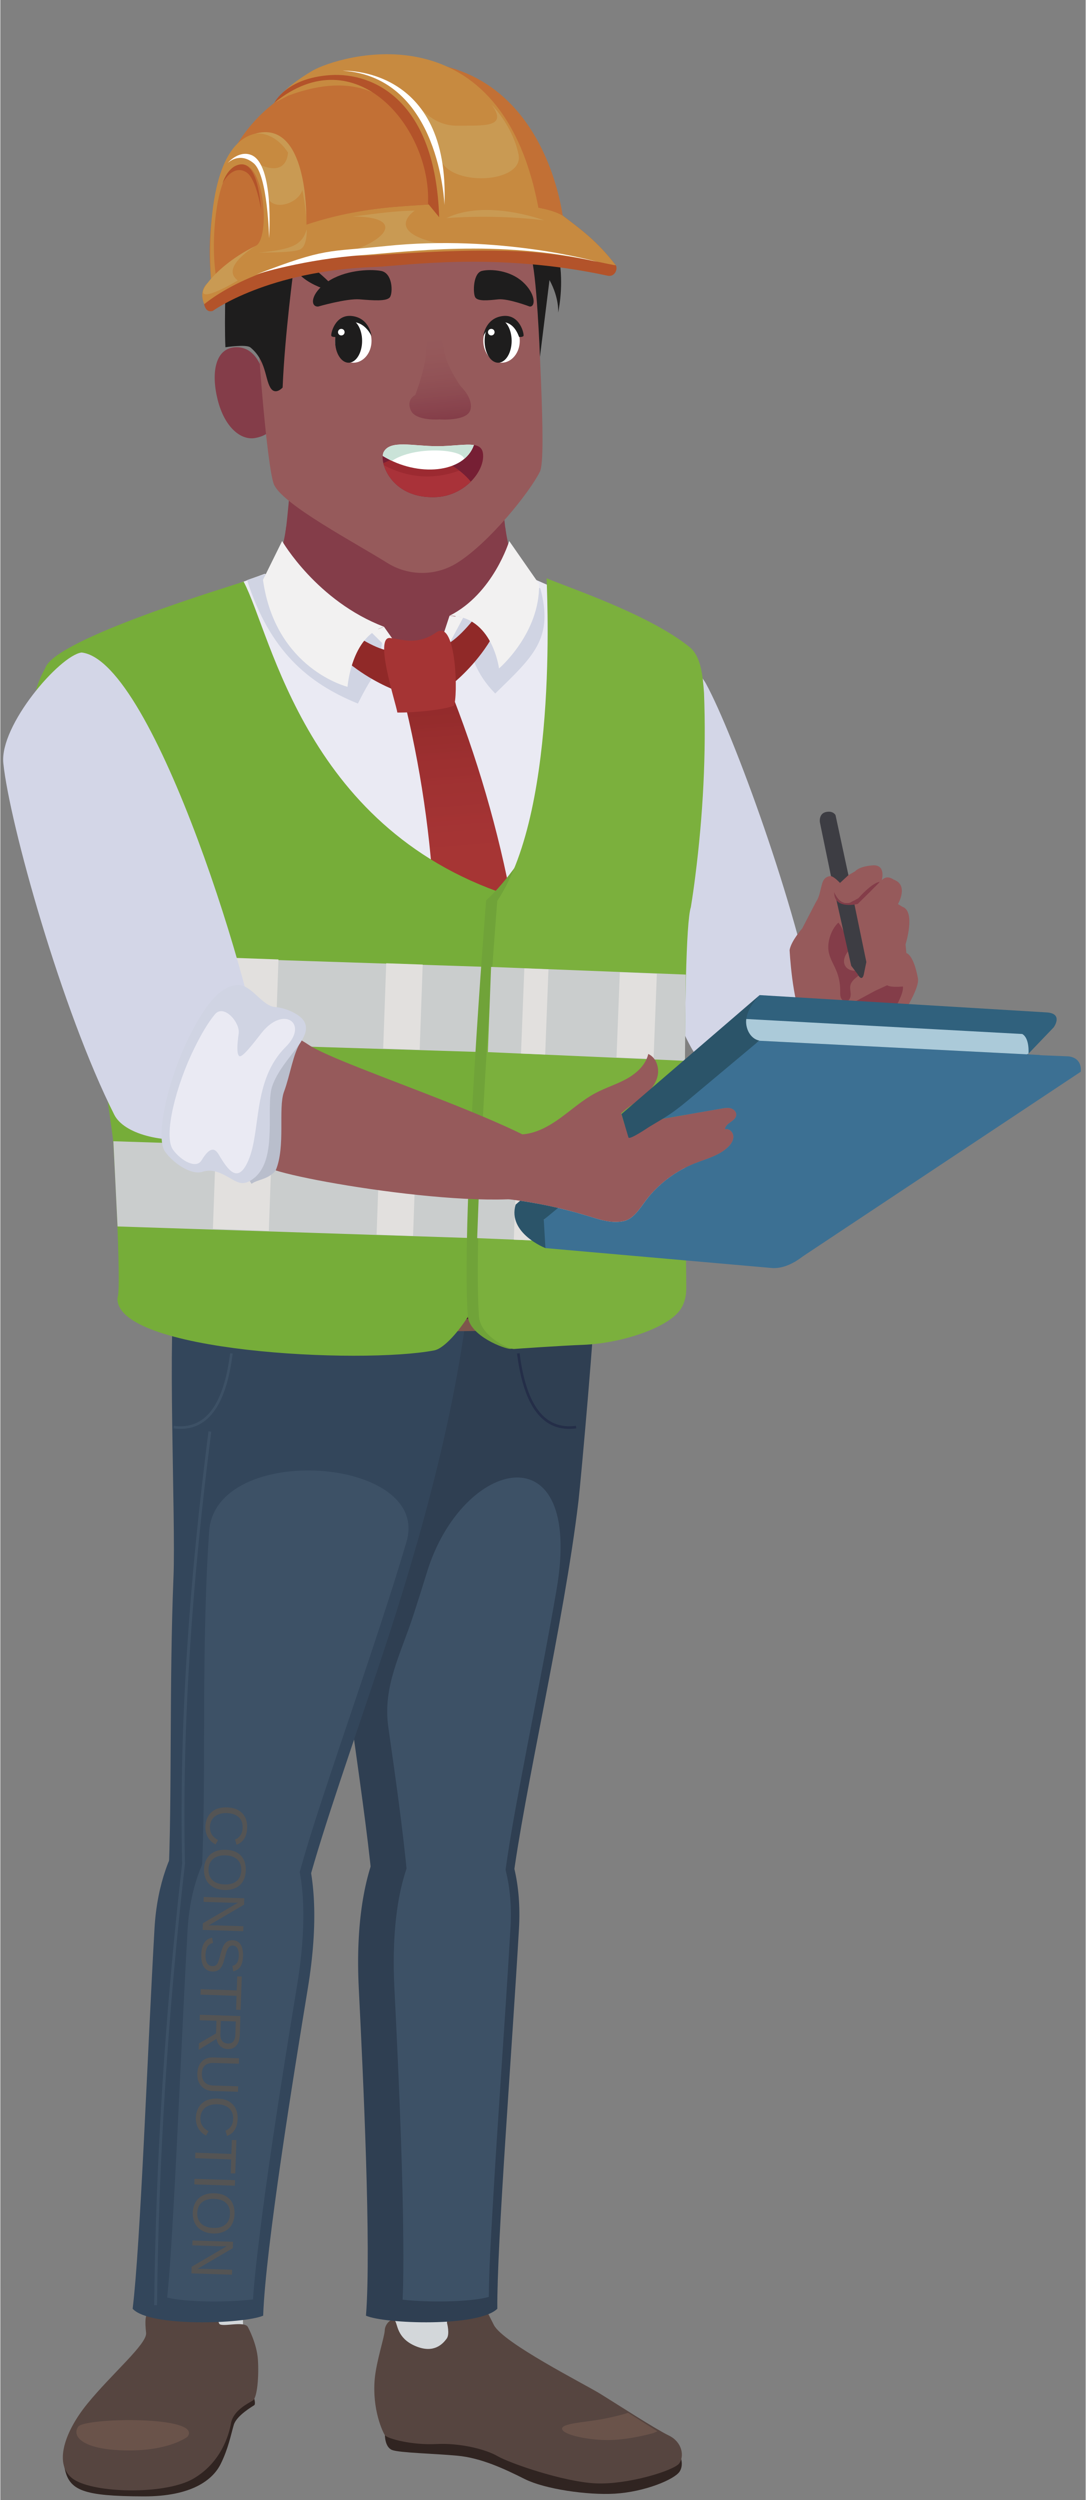 <svg xmlns="http://www.w3.org/2000/svg" xmlns:xlink="http://www.w3.org/1999/xlink" width="260" zoomAndPan="magnify" viewBox="0 0 194.88 448.5" height="598" preserveAspectRatio="xMidYMid meet" version="1.0"><rect x="0" y="0" width="194.88" height="448.5" fill="#808080" stroke="none"/><defs><g/><clipPath id="bbecd8dfaf"><path d="M 69 436 L 123 436 L 123 447.895 L 69 447.895 Z M 69 436 " clip-rule="nonzero"/></clipPath><clipPath id="21d3b50446"><path d="M 11 430 L 46 430 L 46 447.895 L 11 447.895 Z M 11 430 " clip-rule="nonzero"/></clipPath><clipPath id="540022e81f"><path d="M 71.488 120.461 L 95.543 120.461 L 95.543 215.586 L 71.488 215.586 Z M 71.488 120.461 " clip-rule="nonzero"/></clipPath><clipPath id="b4d5aaae44"><path d="M 79.449 120.492 C 76.836 121.039 74.219 121.574 71.613 122.113 C 78.406 147.773 79.891 174.25 76.102 200.09 C 78.945 205.109 81.629 210.273 84.062 215.574 C 88.027 210.859 91.793 205.984 95.402 200.949 C 95.566 173.336 90.082 146.031 79.449 120.492 Z M 79.449 120.492 " clip-rule="nonzero"/></clipPath><clipPath id="9c1b3654e7"><path d="M 79.449 120.492 C 76.836 121.035 74.219 121.574 71.613 122.113 C 78.406 147.773 79.891 174.25 76.102 200.086 C 78.945 205.109 81.625 210.273 84.062 215.574 C 88.027 210.859 91.793 205.98 95.398 200.945 C 95.566 173.336 90.082 146.031 79.449 120.492 " clip-rule="nonzero"/></clipPath><clipPath id="53e300405d"><path d="M 71.734 217.277 L 102.355 215.086 L 95.445 118.785 L 64.824 120.98 Z M 71.734 217.277 " clip-rule="nonzero"/></clipPath><linearGradient x1="-0.008" gradientTransform="matrix(-6.812, -94.921, 95.034, -6.804, 87.088, 215.404)" y1="0" x2="1.006" gradientUnits="userSpaceOnUse" y2="0" id="701dedd66c"><stop stop-opacity="1" stop-color="rgb(65.099%, 20.799%, 20.399%)" offset="0"/><stop stop-opacity="1" stop-color="rgb(65.099%, 20.799%, 20.399%)" offset="0.5"/><stop stop-opacity="1" stop-color="rgb(65.099%, 20.799%, 20.399%)" offset="0.625"/><stop stop-opacity="1" stop-color="rgb(65.099%, 20.799%, 20.399%)" offset="0.656"/><stop stop-opacity="1" stop-color="rgb(65.083%, 20.784%, 20.399%)" offset="0.664"/><stop stop-opacity="1" stop-color="rgb(64.883%, 20.584%, 20.399%)" offset="0.672"/><stop stop-opacity="1" stop-color="rgb(64.699%, 20.399%, 20.399%)" offset="0.688"/><stop stop-opacity="1" stop-color="rgb(64.594%, 20.399%, 20.399%)" offset="0.695"/><stop stop-opacity="1" stop-color="rgb(64.394%, 20.383%, 20.399%)" offset="0.703"/><stop stop-opacity="1" stop-color="rgb(64.299%, 20.183%, 20.387%)" offset="0.711"/><stop stop-opacity="1" stop-color="rgb(64.291%, 20%, 20.187%)" offset="0.719"/><stop stop-opacity="1" stop-color="rgb(64.09%, 20%, 20%)" offset="0.727"/><stop stop-opacity="1" stop-color="rgb(63.696%, 20%, 20%)" offset="0.73"/><stop stop-opacity="1" stop-color="rgb(63.499%, 20%, 20%)" offset="0.734"/><stop stop-opacity="1" stop-color="rgb(63.499%, 20%, 20%)" offset="0.742"/><stop stop-opacity="1" stop-color="rgb(63.3%, 19.8%, 20%)" offset="0.746"/><stop stop-opacity="1" stop-color="rgb(63.1%, 19.6%, 20%)" offset="0.75"/><stop stop-opacity="1" stop-color="rgb(63.1%, 19.6%, 19.983%)" offset="0.758"/><stop stop-opacity="1" stop-color="rgb(63.095%, 19.6%, 19.783%)" offset="0.766"/><stop stop-opacity="1" stop-color="rgb(62.895%, 19.6%, 19.6%)" offset="0.77"/><stop stop-opacity="1" stop-color="rgb(62.7%, 19.6%, 19.6%)" offset="0.773"/><stop stop-opacity="1" stop-color="rgb(62.7%, 19.58%, 19.6%)" offset="0.781"/><stop stop-opacity="1" stop-color="rgb(62.689%, 19.38%, 19.585%)" offset="0.789"/><stop stop-opacity="1" stop-color="rgb(62.52%, 19.199%, 19.385%)" offset="0.797"/><stop stop-opacity="1" stop-color="rgb(62.181%, 18.999%, 19.199%)" offset="0.801"/><stop stop-opacity="1" stop-color="rgb(62%, 18.799%, 19.199%)" offset="0.805"/><stop stop-opacity="1" stop-color="rgb(62%, 18.799%, 19.199%)" offset="0.812"/><stop stop-opacity="1" stop-color="rgb(61.8%, 18.799%, 18.999%)" offset="0.816"/><stop stop-opacity="1" stop-color="rgb(61.6%, 18.799%, 18.799%)" offset="0.82"/><stop stop-opacity="1" stop-color="rgb(61.569%, 18.768%, 18.799%)" offset="0.828"/><stop stop-opacity="1" stop-color="rgb(61.359%, 18.568%, 18.799%)" offset="0.836"/><stop stop-opacity="1" stop-color="rgb(60.988%, 18.399%, 18.788%)" offset="0.844"/><stop stop-opacity="1" stop-color="rgb(60.599%, 18.398%, 18.588%)" offset="0.848"/><stop stop-opacity="1" stop-color="rgb(60.399%, 18.398%, 18.399%)" offset="0.852"/><stop stop-opacity="1" stop-color="rgb(60.399%, 18.198%, 18.399%)" offset="0.855"/><stop stop-opacity="1" stop-color="rgb(60.399%, 17.999%, 18.399%)" offset="0.859"/><stop stop-opacity="1" stop-color="rgb(60.199%, 17.999%, 18.199%)" offset="0.863"/><stop stop-opacity="1" stop-color="rgb(59.999%, 17.999%, 17.999%)" offset="0.867"/><stop stop-opacity="1" stop-color="rgb(59.987%, 17.987%, 17.999%)" offset="0.875"/><stop stop-opacity="1" stop-color="rgb(59.775%, 17.787%, 17.986%)" offset="0.879"/><stop stop-opacity="1" stop-color="rgb(59.573%, 17.599%, 17.973%)" offset="0.883"/><stop stop-opacity="1" stop-color="rgb(59.386%, 17.596%, 17.786%)" offset="0.891"/><stop stop-opacity="1" stop-color="rgb(59%, 17.447%, 17.566%)" offset="0.895"/><stop stop-opacity="1" stop-color="rgb(58.8%, 17.299%, 17.534%)" offset="0.898"/><stop stop-opacity="1" stop-color="rgb(58.6%, 17.299%, 17.416%)" offset="0.902"/><stop stop-opacity="1" stop-color="rgb(58.4%, 17.299%, 17.299%)" offset="0.906"/><stop stop-opacity="1" stop-color="rgb(58.4%, 17.274%, 17.299%)" offset="0.914"/><stop stop-opacity="1" stop-color="rgb(58.199%, 17.075%, 17.291%)" offset="0.918"/><stop stop-opacity="1" stop-color="rgb(57.999%, 16.899%, 17.284%)" offset="0.922"/><stop stop-opacity="1" stop-color="rgb(57.993%, 16.893%, 17.091%)" offset="0.93"/><stop stop-opacity="1" stop-color="rgb(57.793%, 16.693%, 16.899%)" offset="0.938"/><stop stop-opacity="1" stop-color="rgb(57.571%, 16.463%, 16.862%)" offset="0.945"/><stop stop-opacity="1" stop-color="rgb(57.408%, 16.263%, 16.663%)" offset="0.953"/><stop stop-opacity="1" stop-color="rgb(57.068%, 16.1%, 16.499%)" offset="0.957"/><stop stop-opacity="1" stop-color="rgb(56.865%, 16.1%, 16.499%)" offset="0.961"/><stop stop-opacity="1" stop-color="rgb(56.482%, 15.9%, 16.495%)" offset="0.965"/><stop stop-opacity="1" stop-color="rgb(56.099%, 15.7%, 16.492%)" offset="0.969"/><stop stop-opacity="1" stop-color="rgb(56.099%, 15.7%, 16.296%)" offset="0.977"/><stop stop-opacity="1" stop-color="rgb(55.899%, 15.5%, 16.1%)" offset="0.98"/><stop stop-opacity="1" stop-color="rgb(55.699%, 15.3%, 16.1%)" offset="0.984"/><stop stop-opacity="1" stop-color="rgb(55.499%, 15.3%, 15.9%)" offset="0.988"/><stop stop-opacity="1" stop-color="rgb(55.299%, 15.3%, 15.7%)" offset="0.992"/><stop stop-opacity="1" stop-color="rgb(55.299%, 15.3%, 15.7%)" offset="1"/></linearGradient><clipPath id="7a7f2a3593"><path d="M 73.445 58.348 L 84.594 58.348 L 84.594 75.34 L 73.445 75.34 Z M 73.445 58.348 " clip-rule="nonzero"/></clipPath><clipPath id="e63eceaa5a"><path d="M 82.664 69.305 C 82.664 69.305 80.152 65.777 79.73 63.152 C 79.309 60.527 78.293 58.312 77.742 58.352 C 77.188 58.387 76.48 60.719 76.41 63.375 C 76.344 66.031 74.504 70.867 74.504 70.867 C 74.504 70.867 72.828 71.633 73.699 73.609 C 74.574 75.586 78.875 75.238 78.875 75.238 C 78.875 75.238 83.797 75.625 84.398 73.547 C 85 71.473 82.664 69.305 82.664 69.305 Z M 82.664 69.305 " clip-rule="nonzero"/></clipPath><clipPath id="17818143aa"><path d="M 82.664 69.305 C 82.664 69.305 80.152 65.773 79.73 63.152 C 79.305 60.527 78.293 58.312 77.742 58.348 C 77.188 58.387 76.48 60.719 76.41 63.375 C 76.344 66.031 74.504 70.867 74.504 70.867 C 74.504 70.867 72.828 71.633 73.699 73.609 C 74.574 75.586 78.875 75.238 78.875 75.238 C 78.875 75.238 83.797 75.625 84.398 73.547 C 85 71.473 82.664 69.305 82.664 69.305 " clip-rule="nonzero"/></clipPath><clipPath id="8bc92e0397"><path d="M 86.613 75.473 L 72.934 76.754 L 71.215 58.465 L 84.895 57.184 Z M 86.613 75.473 " clip-rule="nonzero"/></clipPath><linearGradient x1="-0.02" gradientTransform="matrix(-2.253, -23.96, -23.988, 2.25, 79.229, 75.368)" y1="0" x2="0.727" gradientUnits="userSpaceOnUse" y2="0" id="7e1309ecf5"><stop stop-opacity="1" stop-color="rgb(51.799%, 23.9%, 28.6%)" offset="0"/><stop stop-opacity="1" stop-color="rgb(51.799%, 23.958%, 28.6%)" offset="0.031"/><stop stop-opacity="1" stop-color="rgb(51.848%, 24.158%, 28.6%)" offset="0.039"/><stop stop-opacity="1" stop-color="rgb(52.048%, 24.405%, 28.705%)" offset="0.047"/><stop stop-opacity="1" stop-color="rgb(52.348%, 24.652%, 28.905%)" offset="0.062"/><stop stop-opacity="1" stop-color="rgb(52.499%, 24.945%, 29.036%)" offset="0.07"/><stop stop-opacity="1" stop-color="rgb(52.527%, 25.127%, 29.236%)" offset="0.078"/><stop stop-opacity="1" stop-color="rgb(52.727%, 25.327%, 29.399%)" offset="0.086"/><stop stop-opacity="1" stop-color="rgb(52.899%, 25.533%, 29.433%)" offset="0.094"/><stop stop-opacity="1" stop-color="rgb(52.914%, 25.749%, 29.633%)" offset="0.109"/><stop stop-opacity="1" stop-color="rgb(53.114%, 26.114%, 29.805%)" offset="0.117"/><stop stop-opacity="1" stop-color="rgb(53.299%, 26.299%, 30.003%)" offset="0.125"/><stop stop-opacity="1" stop-color="rgb(53.313%, 26.312%, 30.196%)" offset="0.133"/><stop stop-opacity="1" stop-color="rgb(53.513%, 26.512%, 30.203%)" offset="0.141"/><stop stop-opacity="1" stop-color="rgb(53.699%, 26.7%, 30.399%)" offset="0.148"/><stop stop-opacity="1" stop-color="rgb(53.885%, 26.7%, 30.594%)" offset="0.156"/><stop stop-opacity="1" stop-color="rgb(54.085%, 26.875%, 30.6%)" offset="0.164"/><stop stop-opacity="1" stop-color="rgb(54.099%, 27.075%, 30.6%)" offset="0.172"/><stop stop-opacity="1" stop-color="rgb(54.099%, 27.1%, 30.78%)" offset="0.18"/><stop stop-opacity="1" stop-color="rgb(54.099%, 27.274%, 30.98%)" offset="0.188"/><stop stop-opacity="1" stop-color="rgb(54.254%, 27.589%, 31.155%)" offset="0.203"/><stop stop-opacity="1" stop-color="rgb(54.454%, 27.922%, 31.355%)" offset="0.219"/><stop stop-opacity="1" stop-color="rgb(54.652%, 28.156%, 31.4%)" offset="0.227"/><stop stop-opacity="1" stop-color="rgb(54.852%, 28.343%, 31.4%)" offset="0.234"/><stop stop-opacity="1" stop-color="rgb(54.9%, 28.543%, 31.534%)" offset="0.242"/><stop stop-opacity="1" stop-color="rgb(54.9%, 28.6%, 31.734%)" offset="0.25"/><stop stop-opacity="1" stop-color="rgb(55.032%, 28.732%, 31.799%)" offset="0.258"/><stop stop-opacity="1" stop-color="rgb(55.232%, 29.132%, 31.799%)" offset="0.262"/><stop stop-opacity="1" stop-color="rgb(55.299%, 29.399%, 31.799%)" offset="0.266"/><stop stop-opacity="1" stop-color="rgb(55.299%, 29.399%, 31.955%)" offset="0.281"/><stop stop-opacity="1" stop-color="rgb(55.299%, 29.503%, 32.155%)" offset="0.289"/><stop stop-opacity="1" stop-color="rgb(55.394%, 29.703%, 32.199%)" offset="0.297"/><stop stop-opacity="1" stop-color="rgb(55.594%, 29.901%, 32.349%)" offset="0.312"/><stop stop-opacity="1" stop-color="rgb(55.699%, 30.185%, 32.5%)" offset="0.328"/><stop stop-opacity="1" stop-color="rgb(55.772%, 30.557%, 32.573%)" offset="0.344"/><stop stop-opacity="1" stop-color="rgb(55.972%, 30.873%, 32.773%)" offset="0.359"/><stop stop-opacity="1" stop-color="rgb(56.226%, 31%, 32.899%)" offset="0.375"/><stop stop-opacity="1" stop-color="rgb(56.425%, 31.125%, 33.025%)" offset="0.391"/><stop stop-opacity="1" stop-color="rgb(56.54%, 31.366%, 33.224%)" offset="0.406"/><stop stop-opacity="1" stop-color="rgb(56.74%, 31.664%, 33.322%)" offset="0.422"/><stop stop-opacity="1" stop-color="rgb(56.898%, 32.022%, 33.522%)" offset="0.438"/><stop stop-opacity="1" stop-color="rgb(57.001%, 32.275%, 33.801%)" offset="0.469"/><stop stop-opacity="1" stop-color="rgb(57.202%, 32.426%, 34.001%)" offset="0.484"/><stop stop-opacity="1" stop-color="rgb(57.3%, 32.68%, 34.099%)" offset="0.5"/><stop stop-opacity="1" stop-color="rgb(57.3%, 32.88%, 34.186%)" offset="0.516"/><stop stop-opacity="1" stop-color="rgb(57.362%, 32.983%, 34.386%)" offset="0.531"/><stop stop-opacity="1" stop-color="rgb(57.547%, 33.218%, 34.499%)" offset="0.562"/><stop stop-opacity="1" stop-color="rgb(57.832%, 33.533%, 34.563%)" offset="0.594"/><stop stop-opacity="1" stop-color="rgb(57.999%, 33.762%, 34.764%)" offset="0.609"/><stop stop-opacity="1" stop-color="rgb(58.026%, 33.961%, 34.9%)" offset="0.625"/><stop stop-opacity="1" stop-color="rgb(58.228%, 34.148%, 34.947%)" offset="0.656"/><stop stop-opacity="1" stop-color="rgb(58.4%, 34.348%, 35.147%)" offset="0.688"/><stop stop-opacity="1" stop-color="rgb(58.4%, 34.525%, 35.3%)" offset="0.719"/><stop stop-opacity="1" stop-color="rgb(58.4%, 34.724%, 35.326%)" offset="0.734"/><stop stop-opacity="1" stop-color="rgb(58.4%, 34.9%, 35.526%)" offset="0.75"/><stop stop-opacity="1" stop-color="rgb(58.594%, 35.094%, 35.699%)" offset="0.812"/><stop stop-opacity="1" stop-color="rgb(58.794%, 35.294%, 35.699%)" offset="0.875"/><stop stop-opacity="1" stop-color="rgb(58.8%, 35.3%, 35.699%)" offset="1"/></linearGradient><clipPath id="ea8d969d81"><path d="M 0.062 117 L 48 117 L 48 205 L 0.062 205 Z M 0.062 117 " clip-rule="nonzero"/></clipPath><clipPath id="fac21df791"><path d="M 142 188 L 194.52 188 L 194.52 227 L 142 227 Z M 142 188 " clip-rule="nonzero"/></clipPath></defs><path fill="#d3d6e7" d="M 146.457 181.945 C 143.027 162.777 131.672 131.77 126.719 122.676 C 123.613 116.965 109.535 111.922 106.551 113.297 C 98.336 120.438 118.082 177.688 124.23 188.262 C 131.117 200.094 147.73 189.047 146.457 181.945 " fill-opacity="1" fill-rule="evenodd"/><path fill="#d3d7da" d="M 85.262 421.098 L 85.262 406.996 L 70.137 406.996 L 70.137 422.805 C 70.137 422.805 83.016 424.68 85.262 421.098 " fill-opacity="1" fill-rule="nonzero"/><g clip-path="url(#bbecd8dfaf)"><path fill="#302421" d="M 69.055 436.879 C 69.055 436.879 69.039 439.039 70.359 439.535 C 71.684 440.035 77.777 440.16 82.066 440.555 C 86.355 440.953 90.539 442.926 94.152 444.738 C 97.766 446.555 105.465 447.656 110.316 447.367 C 115.742 447.047 121.047 444.812 121.973 443.398 C 122.902 441.984 121.867 440.074 121.867 440.074 L 69.055 436.879 " fill-opacity="1" fill-rule="nonzero"/></g><path fill="#564540" d="M 80.207 416.758 C 80.207 416.758 80.754 418.746 80.137 419.562 C 79.52 420.383 77.93 422.336 74.516 420.875 C 71.098 419.418 71.367 416.836 70.824 416.301 C 70.281 415.766 69.059 416.891 69.027 418.047 C 68.992 419.207 67.531 423.555 67.234 426.703 C 66.719 432.25 68.66 436.297 69.055 436.879 C 69.445 437.465 73.809 438.688 78.297 438.461 C 82.504 438.246 87.094 439.371 89.285 440.637 C 91.473 441.898 101.016 445.215 106.809 445.512 C 112.609 445.809 120.988 443.211 121.914 441.922 C 122.84 440.633 122.453 438.094 120.023 436.926 C 117.594 435.754 110.707 431.289 107.762 429.473 C 104.816 427.656 90.254 420.32 88.613 417.094 C 86.969 413.871 87.25 414.207 86.359 413.555 C 85.465 412.898 80.023 414.621 80.207 416.758 " fill-opacity="1" fill-rule="nonzero"/><path fill="#6a534a" d="M 117.242 436.5 C 117.242 436.5 113.23 437.648 109.543 437.742 C 105.855 437.832 101.199 436.867 100.879 435.809 C 100.555 434.746 104.934 434.566 107.93 434.012 C 110.926 433.461 112.723 432.859 112.723 432.859 L 117.98 436.176 L 117.242 436.5 " fill-opacity="1" fill-rule="nonzero"/><path fill="#d3d7da" d="M 43.57 417.082 L 43.57 410.078 L 28.039 410.078 L 28.039 417.934 C 28.039 417.934 41.266 418.863 43.57 417.082 " fill-opacity="1" fill-rule="nonzero"/><g clip-path="url(#21d3b50446)"><path fill="#302421" d="M 45.598 430.34 C 45.598 430.34 45.859 431.289 45.598 431.484 C 45.336 431.68 42.418 433.328 41.914 435.035 C 41.41 436.742 40.934 439.316 39.539 442.086 C 38.141 444.859 34.402 447.883 25.707 447.852 C 14.867 447.816 12.344 446.801 11.543 442.766 C 10.746 438.73 45.598 430.34 45.598 430.34 " fill-opacity="1" fill-rule="nonzero"/></g><path fill="#564540" d="M 44.465 417.5 C 44.465 417.5 46.035 420.348 46.246 423.266 C 46.453 426.184 46.141 430.121 45.355 430.633 C 44.566 431.145 41.844 432.387 41.422 434.719 C 41.004 437.055 39.539 441.797 34.715 444.641 C 29.895 447.484 17.945 447.34 13.645 445.078 C 9.348 442.816 11.234 436.617 15.637 431.215 C 20.039 425.816 26.383 420.492 26.172 418.523 C 25.965 416.555 25.91 415.02 26.957 414.438 C 28.004 413.852 33.492 414.035 37.371 413.781 C 39.289 413.656 38.883 416.141 39.301 416.867 C 39.719 417.598 43.879 416.27 44.465 417.5 " fill-opacity="1" fill-rule="nonzero"/><path fill="#6a534a" d="M 33.633 437.125 C 33.633 437.125 30.418 439.754 22.453 439.605 C 14.484 439.461 12.805 436.934 13.996 435.328 C 15.184 433.723 36.359 433.332 33.633 437.125 " fill-opacity="1" fill-rule="nonzero"/><path fill="#2f3f52" d="M 91.93 338.062 C 93.977 321.605 101.211 291.16 103.809 269.289 C 104.238 265.645 106.98 235.008 106.648 233.375 C 105.152 225.98 66.34 232.012 60.801 230.922 C 55.977 229.969 58.441 265.652 58.84 271.859 C 60.203 293.023 65.16 320.68 66.727 337.238 C 67.914 349.754 89.809 355.156 91.93 338.062 " fill-opacity="1" fill-rule="evenodd"/><path fill="#33465b" d="M 23.758 414.188 C 26.758 417.523 43.672 416.91 47.195 415.434 C 47.605 403.398 52.684 372.098 55.207 356.742 C 62.977 309.52 29.508 314.129 27.684 345.953 C 26.438 367.738 25.164 402.719 23.758 414.188 " fill-opacity="1" fill-rule="evenodd"/><path fill="#33465b" d="M 55.246 338.062 C 57.961 327.988 63.375 312.676 68.488 297.289 C 75.625 275.824 82.375 251.332 84.363 229.824 C 84.543 227.828 32.543 225.629 31.523 230.176 C 29.906 237.43 31.52 272.586 31.09 282.941 C 30.312 301.965 30.852 323.445 30.16 337.238 C 29.535 349.754 50.645 355.156 55.246 338.062 " fill-opacity="1" fill-rule="evenodd"/><path fill="#2f3f52" d="M 89.238 414.188 C 85.855 417.523 69.004 416.91 65.652 415.434 C 66.625 403.398 65.133 372.098 64.363 356.742 C 62.008 309.52 94.945 314.129 93.129 345.953 C 91.879 367.738 89.141 402.719 89.238 414.188 " fill-opacity="1" fill-rule="evenodd"/><path fill="#3d5166" d="M 90.434 337.637 C 90.051 340.688 88.777 343.906 85.355 344.871 C 80.059 346.367 73.594 342.109 73.105 336.91 C 72.254 327.918 70.953 318.887 69.668 309.879 C 68.621 302.527 71.883 296.828 74.203 289.645 C 75.035 287.074 75.848 284.527 76.613 282.027 C 82.969 261.426 104.82 256.367 99.879 285.145 C 99.23 288.938 98.531 292.73 97.824 296.508 C 96.418 303.996 94.938 311.473 93.531 318.961 C 92.367 325.141 91.207 331.395 90.434 337.637 " fill-opacity="1" fill-rule="evenodd"/><path fill="#3d5166" d="M 87.707 412.062 C 84.41 413.023 76.551 413.074 72.23 412.559 C 72.391 409.016 72.379 405.418 72.352 401.906 C 72.312 395.934 72.148 389.957 71.945 383.98 C 71.633 374.844 71.211 365.707 70.754 356.574 C 70.363 348.777 70.793 338.559 74.555 331.41 C 75.914 328.832 78.562 325.254 82.066 325.383 C 84.914 325.488 87.199 327.969 88.504 330.109 C 91.27 334.648 91.898 340.633 91.605 345.754 C 91.09 354.711 90.48 363.664 89.883 372.621 C 89.348 380.719 88.805 388.832 88.352 396.938 C 88.07 401.926 87.75 407.039 87.707 412.062 " fill-opacity="1" fill-rule="evenodd"/><path fill="#3d5166" d="M 29.957 412.176 C 30.461 407.262 30.727 402.242 31.02 397.344 C 31.492 389.242 31.875 381.137 32.266 373.027 C 32.699 364.07 33.113 355.109 33.625 346.152 C 33.945 340.59 35.457 334.305 39.051 329.75 C 40.699 327.656 43.613 325.074 46.645 325.406 C 49.863 325.758 51.789 329.383 52.699 331.902 C 55.281 339.07 54.488 348.848 53.285 356.18 C 51.789 365.262 50.324 374.352 48.969 383.453 C 48.082 389.438 47.227 395.445 46.5 401.449 C 46.055 405.086 45.609 408.816 45.371 412.508 C 41.227 413.059 33.398 413.062 29.957 412.176 " fill-opacity="1" fill-rule="evenodd"/><path fill="#3d5166" d="M 53.398 337.152 C 52.492 340.523 50.496 343.879 46.703 344.879 C 43.953 345.602 40.855 344.871 38.711 343.113 C 36.926 341.652 35.996 339.637 36.109 337.414 C 36.777 324.043 36.473 310.465 36.672 297.066 C 36.781 289.625 36.98 282.172 37.492 274.746 C 38.602 258.539 77.441 261.316 72.93 276.594 C 70.973 283.211 68.824 289.789 66.645 296.336 C 64.172 303.773 61.629 311.191 59.152 318.629 C 57.121 324.75 55.066 330.938 53.398 337.152 " fill-opacity="1" fill-rule="evenodd"/><path fill="#3d5166" d="M 37.375 256.781 C 35.688 269.938 34.359 283 33.531 295.934 C 32.699 308.859 32.359 321.672 32.641 334.328 C 31.125 347.629 29.941 360.883 29.102 374.074 C 28.266 387.277 27.77 400.434 27.629 413.547 L 28.137 413.551 C 28.277 400.461 28.773 387.309 29.609 374.105 C 30.449 360.906 31.633 347.66 33.148 334.375 L 33.148 334.34 C 32.871 321.695 33.211 308.891 34.043 295.965 C 34.867 283.035 36.191 269.984 37.879 256.848 L 37.375 256.781 " fill-opacity="1" fill-rule="evenodd"/><path fill="#3d5166" d="M 41.258 242.77 C 40.68 247.383 39.566 250.852 37.887 253.055 C 36.227 255.227 33.992 256.176 31.141 255.793 L 31.082 256.254 C 34.113 256.66 36.488 255.652 38.258 253.344 C 39.992 251.062 41.133 247.523 41.723 242.824 L 41.258 242.77 " fill-opacity="1" fill-rule="evenodd"/><path fill="#242e48" d="M 92.777 242.824 C 93.367 247.523 94.508 251.062 96.242 253.344 C 98.008 255.652 100.387 256.66 103.418 256.254 L 103.355 255.793 C 100.504 256.176 98.273 255.227 96.617 253.055 C 94.93 250.852 93.82 247.383 93.246 242.77 L 92.777 242.824 " fill-opacity="1" fill-rule="evenodd"/><path fill="#965a5b" d="M 83.676 105.551 C 83.676 105.551 74.656 116 71.055 121.387 C 66.469 113.438 56.844 104.914 56.844 104.914 L 83.676 105.551 " fill-opacity="1" fill-rule="nonzero"/><path fill="#843d49" d="M 52.066 85.941 L 70.988 95.594 L 89.91 85.941 C 89.91 85.941 90.117 92.48 91.812 102.785 C 88.703 109.027 70.988 111.309 70.988 111.309 C 70.988 111.309 53.273 109.027 50.164 102.785 C 51.855 92.48 52.066 85.941 52.066 85.941 " fill-opacity="1" fill-rule="nonzero"/><path fill="#843d49" d="M 51.344 94.41 C 51.344 94.41 54.996 102.492 60.574 106.047 C 66.148 109.602 70.988 110.016 70.988 110.016 C 70.988 110.016 75.824 109.602 81.398 106.047 C 86.977 102.492 90.633 94.41 90.633 94.41 C 90.633 94.41 91.68 102.723 94.055 103.484 C 94.055 103.484 92.891 122.387 70.988 122.387 C 49.082 122.387 47.918 103.484 47.918 103.484 C 50.293 102.723 51.344 94.41 51.344 94.41 " fill-opacity="1" fill-rule="nonzero"/><path fill="#843d49" d="M 47.32 67.711 C 47.379 67.453 46.43 62.363 42.52 62.293 C 38.609 62.219 37.785 66.77 39.02 71.711 C 40.258 76.652 43.176 79.047 45.758 78.578 C 48.34 78.113 48.871 76.66 48.871 76.66 L 47.32 67.711 " fill-opacity="1" fill-rule="nonzero"/><path fill="#843d49" d="M 39.766 68.242 C 39.766 68.242 40.008 63.215 42.68 64.773 C 45.352 66.332 46.031 74.895 44.086 75.48 C 42.141 76.066 40.926 73.375 41.777 71.18 C 42.629 68.984 43.516 69.059 43.516 69.059 C 43.516 69.059 43.211 66.004 41.887 65.613 C 40.559 65.223 40.07 67.262 39.766 68.242 " fill-opacity="1" fill-rule="nonzero"/><path fill="#965a5b" d="M 45.707 46.457 C 45.77 34.047 54.844 25.738 70.988 25.738 C 87.129 25.738 96.207 34.047 96.266 46.457 C 96.316 57.07 98.195 81.961 96.891 84.605 C 95.078 88.27 87.809 97.355 82.031 100.977 C 78.188 103.387 73.305 103.387 69.461 100.977 C 63.68 97.355 50.988 90.684 49.176 87.02 C 47.871 84.375 45.656 57.07 45.707 46.457 " fill-opacity="1" fill-rule="nonzero"/><path fill="#ffffff" d="M 86.719 61.152 C 86.719 63.316 88.184 65.074 89.992 65.074 C 91.801 65.074 93.266 63.316 93.266 61.152 C 93.266 58.984 91.801 57.227 89.992 57.227 C 88.184 57.227 86.719 58.984 86.719 61.152 " fill-opacity="1" fill-rule="nonzero"/><path fill="#ffffff" d="M 66.652 61.152 C 66.652 63.316 65.188 65.074 63.383 65.074 C 61.574 65.074 60.105 63.316 60.105 61.152 C 60.105 58.984 61.574 57.227 63.383 57.227 C 65.188 57.227 66.652 58.984 66.652 61.152 " fill-opacity="1" fill-rule="nonzero"/><path fill="#1e1d1d" d="M 86.957 61.152 C 86.957 63.316 88.047 65.074 89.387 65.074 C 90.727 65.074 91.812 63.316 91.812 61.152 C 91.812 58.984 90.727 57.227 89.387 57.227 C 88.047 57.227 86.957 58.984 86.957 61.152 " fill-opacity="1" fill-rule="nonzero"/><path fill="#1e1d1d" d="M 93.148 60.449 C 93.07 60.344 92.344 57.727 90.051 57.785 C 87.762 57.848 86.719 60.316 86.719 60.316 C 86.719 60.316 87.039 57.105 90.18 56.699 C 93.316 56.289 94.09 60 93.941 60.258 C 93.789 60.516 93.148 60.449 93.148 60.449 " fill-opacity="1" fill-rule="nonzero"/><path fill="#ffffff" d="M 87.562 59.59 C 87.562 59.262 87.828 59 88.156 59 C 88.48 59 88.746 59.262 88.746 59.59 C 88.746 59.914 88.48 60.18 88.156 60.18 C 87.828 60.18 87.562 59.914 87.562 59.59 " fill-opacity="1" fill-rule="nonzero"/><path fill="#1e1d1d" d="M 95.055 54.996 C 95.055 54.996 91.18 53.52 89.395 53.703 C 87.605 53.891 85.621 54.121 85.234 53.266 C 84.848 52.414 84.895 48.965 86.492 48.598 C 88.086 48.227 91.473 48.473 93.797 50.566 C 96.117 52.66 96.164 55.059 95.055 54.996 " fill-opacity="1" fill-rule="nonzero"/><path fill="#1e1d1d" d="M 64.961 61.152 C 64.961 63.316 63.875 65.074 62.535 65.074 C 61.195 65.074 60.105 63.316 60.105 61.152 C 60.105 58.984 61.195 57.227 62.535 57.227 C 63.875 57.227 64.961 58.984 64.961 61.152 " fill-opacity="1" fill-rule="nonzero"/><path fill="#1e1d1d" d="M 60.227 60.449 C 60.301 60.344 61.031 57.727 63.32 57.785 C 65.609 57.848 66.652 60.316 66.652 60.316 C 66.652 60.316 66.332 57.105 63.195 56.699 C 60.055 56.289 59.281 60 59.434 60.258 C 59.586 60.516 60.227 60.449 60.227 60.449 " fill-opacity="1" fill-rule="nonzero"/><path fill="#ffffff" d="M 61.816 59.59 C 61.816 59.262 61.551 59 61.223 59 C 60.898 59 60.633 59.262 60.633 59.59 C 60.633 59.914 60.898 60.18 61.223 60.18 C 61.551 60.18 61.816 59.914 61.816 59.59 " fill-opacity="1" fill-rule="nonzero"/><path fill="#1e1d1d" d="M 57.062 54.996 C 57.062 54.996 62.16 53.52 64.516 53.703 C 66.871 53.891 69.48 54.121 69.988 53.266 C 70.5 52.414 70.434 48.965 68.336 48.598 C 66.234 48.227 61.777 48.473 58.719 50.566 C 55.664 52.66 55.602 55.059 57.062 54.996 " fill-opacity="1" fill-rule="nonzero"/><path fill="#eaeaf3" d="M 119.996 116.07 C 111.043 110.16 93.609 102.938 93.609 102.938 L 81.957 110.141 L 75.574 121.812 L 67.816 112.875 L 47.469 102.938 C 47.469 102.938 11.117 116.094 8.531 121.84 C 7.699 160.215 32.207 228.797 32.207 228.797 C 32.207 228.797 51.539 234.957 73.996 234.957 C 96.457 234.957 106.492 229.664 106.492 229.664 C 106.492 229.664 126.848 185.148 124.988 125.551 C 124.867 121.742 123.176 118.172 119.996 116.07 " fill-opacity="1" fill-rule="nonzero"/><path fill="#532b30" d="M 69.07 238.25 C 88.703 238.258 106.988 236.707 108.246 232.094 C 108.484 230.426 108.902 227.676 109.438 224.141 C 104.336 227.797 87.258 229.086 69.09 229.078 C 51.133 229.074 34.57 226.457 28.945 222.523 C 29.309 226.387 29.578 229.172 29.711 230.438 C 31.566 235.016 49.43 238.242 69.07 238.25 " fill-opacity="1" fill-rule="evenodd"/><path fill="#7e564c" d="M 87.309 227.668 L 74.008 227.816 C 72.652 227.832 71.543 228.789 71.543 229.945 L 71.543 236.836 C 71.543 237.992 72.652 238.922 74.008 238.902 L 87.309 238.758 C 88.664 238.746 89.773 237.785 89.773 236.633 L 89.773 229.742 C 89.773 228.586 88.664 227.652 87.309 227.668 " fill-opacity="1" fill-rule="evenodd"/><path fill="#532b30" d="M 84.727 229.852 L 76.59 229.941 C 75.758 229.949 75.082 230.535 75.082 231.242 L 75.082 235.457 C 75.082 236.164 75.758 236.734 76.59 236.727 L 84.727 236.637 C 85.559 236.625 86.234 236.043 86.234 235.332 L 86.234 231.117 C 86.234 230.41 85.559 229.84 84.727 229.852 " fill-opacity="1" fill-rule="evenodd"/><path fill="#d0d4e3" d="M 61.594 109.832 C 53.605 109.832 53.426 103.523 47.844 102.938 C 47.844 102.938 46.023 103.438 44.305 104.07 C 48.363 116.754 55.234 122.574 64.203 126.219 C 68.875 116.871 67.312 123.984 68.75 113.637 C 67.793 112.594 61.594 109.832 61.594 109.832 " fill-opacity="1" fill-rule="nonzero"/><path fill="#d0d4e3" d="M 80.66 111.312 C 87.773 108.832 90.398 104.785 95.176 102.496 C 95.176 102.496 95.207 105.441 96.945 105.504 C 99.402 114.566 95.715 117.734 88.859 124.418 C 81.617 117.043 86.703 111.312 79.875 119.688 C 79.941 119.664 80.66 111.312 80.66 111.312 " fill-opacity="1" fill-rule="nonzero"/><path fill="#902928" d="M 54.887 106.832 C 54.887 106.832 64.238 115.836 69.758 116.746 L 71.461 124.047 C 71.461 124.047 57.172 119.18 54.887 106.832 " fill-opacity="1" fill-rule="nonzero"/><path fill="#902928" d="M 91.148 101.82 C 91.148 101.82 84.945 113.211 79.953 115.738 L 80.535 123.211 C 80.535 123.211 92.688 114.281 91.148 101.82 " fill-opacity="1" fill-rule="nonzero"/><path fill="#f2f1f1" d="M 47.16 104.023 L 50.598 97.062 C 50.598 97.062 56.812 107.84 68.887 112.441 C 62.992 114.266 62.344 123.215 62.344 123.215 C 62.344 123.215 49.406 120.055 47.16 104.023 " fill-opacity="1" fill-rule="nonzero"/><path fill="#f2f1f1" d="M 96.738 104.762 L 91.375 97.062 C 91.375 97.062 88.52 106.512 80.656 110.465 C 88.363 110.465 89.543 119.922 89.543 119.922 C 89.543 119.922 96.918 113.641 96.738 104.762 " fill-opacity="1" fill-rule="nonzero"/><path fill="#f2f1f1" d="M 68.891 112.441 L 76.465 123.219 L 66.57 113.383 L 68.891 112.441 " fill-opacity="1" fill-rule="nonzero"/><path fill="#f2f1f1" d="M 80.656 110.465 L 83.121 110.781 L 76.461 123.215 L 80.656 110.465 " fill-opacity="1" fill-rule="nonzero"/><g clip-path="url(#540022e81f)"><g clip-path="url(#b4d5aaae44)"><g clip-path="url(#9c1b3654e7)"><g clip-path="url(#53e300405d)"><path fill="url(#701dedd66c)" d="M 71.734 217.277 L 102.332 215.086 L 95.422 118.789 L 64.824 120.98 Z M 71.734 217.277 " fill-rule="nonzero"/></g></g></g></g><path fill="#a53434" d="M 81.43 126.605 C 79.809 127.281 74.754 127.863 71.289 127.832 C 71.023 126.113 66.98 113.898 70.082 114.469 C 72.363 114.738 74.941 115.82 78.406 113.367 C 81.961 111.227 82.188 125.262 81.43 126.605 " fill-opacity="1" fill-rule="nonzero"/><path fill="#76ad39" d="M 8.062 119.867 C 9.707 114.574 42.188 104.914 43.684 104.348 C 48.766 113.887 54.805 149.547 92.762 161.09 C 92.797 161.102 92.734 161.07 92.762 161.09 C 93.328 161.492 90.07 202.992 87.961 225.91 C 87.324 232.828 80.848 241.699 77.926 242.258 C 64.777 244.781 20.316 242.582 21.039 232.77 C 21.816 231.461 20.297 204.75 20.242 204.539 C 20.121 203 13.449 156.039 11.027 147.113 C 10.574 145.203 10.082 143.277 9.594 141.352 C 7.152 131.734 3.746 127.602 8.062 119.867 " fill-opacity="1" fill-rule="nonzero"/><path fill="#cacdcd" d="M 90.641 207.008 L 90.098 222.289 L 21.047 220.027 L 20.297 204.738 Z M 91.824 173.609 L 91.285 188.891 L 17.785 186.598 L 15.27 171.109 L 91.824 173.609 " fill-opacity="1" fill-rule="evenodd"/><path fill="#e2e0de" d="M 48.754 205.527 L 38.711 205.172 L 38.172 220.449 L 48.211 220.805 Z M 49.941 172.125 L 39.898 171.77 L 39.355 187.051 L 49.398 187.406 L 49.941 172.125 " fill-opacity="1" fill-rule="evenodd"/><path fill="#e2e0de" d="M 74.652 206.441 L 68.102 206.211 L 67.562 221.492 L 74.109 221.723 Z M 75.84 173.043 L 69.289 172.812 L 68.746 188.09 L 75.297 188.324 L 75.84 173.043 " fill-opacity="1" fill-rule="evenodd"/><path fill="#70a339" d="M 87.227 161.535 C 102.492 147.391 111.676 108.562 119.129 114.562 C 121.211 116.238 121.516 119.664 121.754 122.84 C 122.156 133.781 121.57 144.77 120.172 155.75 C 119.941 157.578 119.684 159.406 119.383 161.234 C 117.594 166.832 121.207 227.863 121.152 230.969 C 121.172 232.117 120.973 233.18 120.492 234.199 C 120.457 234.27 120.422 234.309 120.387 234.379 C 118.664 237.867 109.785 241.898 102.609 240.52 C 98.938 241.512 92.051 241.938 91.574 241.98 C 90.691 242.059 84.16 239.68 83.926 236.035 C 82.723 217.484 87.227 161.535 87.227 161.535 " fill-opacity="1" fill-rule="nonzero"/><path fill="#7bb03d" d="M 89.23 161.613 C 100.586 144.645 97.973 103.684 98.102 103.742 C 101.484 105.25 116.281 110.066 123.734 116.066 C 125.816 117.742 126.121 121.172 126.355 124.344 C 126.762 135.285 126.176 146.273 124.777 157.254 C 124.547 159.082 124.289 160.914 123.988 162.738 C 122.199 168.336 123.211 227.938 123.16 231.043 C 123.18 232.191 122.98 233.254 122.496 234.273 C 122.461 234.348 122.43 234.383 122.395 234.453 C 120.672 237.941 111.891 240.992 104.59 241.266 C 100.789 241.406 92.719 241.965 92.246 242.004 C 91.359 242.082 86.168 239.758 85.934 236.105 C 84.73 217.562 89.23 161.613 89.23 161.613 " fill-opacity="1" fill-rule="nonzero"/><path fill="#cacdcd" d="M 122.965 208.344 L 123.074 223.656 L 85.621 222.121 L 86.195 206.844 Z M 123.074 174.84 L 122.93 190.312 L 87.543 188.75 L 88.117 173.469 L 123.074 174.84 " fill-opacity="1" fill-rule="evenodd"/><path fill="#e2e0de" d="M 109.344 223.094 L 115.992 223.363 L 116.586 208.086 L 109.938 207.816 Z M 110.641 189.699 L 117.293 189.965 L 117.883 174.691 L 111.234 174.418 L 110.641 189.699 " fill-opacity="1" fill-rule="evenodd"/><path fill="#e2e0de" d="M 92.195 222.398 L 96.531 222.574 L 97.125 207.297 L 92.789 207.121 Z M 93.492 189.004 L 97.832 189.18 L 98.422 173.902 L 94.086 173.727 L 93.492 189.004 " fill-opacity="1" fill-rule="evenodd"/><g clip-path="url(#7a7f2a3593)"><g clip-path="url(#e63eceaa5a)"><g clip-path="url(#17818143aa)"><g clip-path="url(#8bc92e0397)"><path fill="url(#7e1309ecf5)" d="M 86.176 75.191 L 73.543 76.375 L 71.859 58.496 L 84.496 57.309 Z M 86.176 75.191 " fill-rule="nonzero"/></g></g></g></g><path fill="#761f34" d="M 78.473 80.047 C 74.078 80.047 69.902 78.836 68.793 81.172 C 68.008 82.824 70.066 89.363 77.941 89.195 C 83.438 89.078 87.16 84.336 86.645 81.238 C 86.238 78.895 82.859 80.039 78.473 80.047 " fill-opacity="1" fill-rule="nonzero"/><path fill="#a93239" d="M 68.773 83.109 C 69.379 85.641 72.008 89.328 77.941 89.195 C 80.641 89.145 82.914 87.953 84.477 86.414 C 80.828 81.957 74.199 80.43 68.773 83.109 " fill-opacity="1" fill-rule="nonzero"/><path fill="#9c2a31" d="M 68.773 83.109 C 68.801 83.223 68.84 83.352 68.887 83.477 C 72.906 85.59 77.434 86.223 82.395 84.43 C 78.629 81.57 73.285 80.879 68.773 83.109 " fill-opacity="1" fill-rule="nonzero"/><path fill="#ffffff" d="M 68.793 81.172 C 68.719 81.332 68.684 81.555 68.668 81.789 C 74.902 85.641 83.301 84.906 85.031 79.836 C 83.562 79.598 81.207 80.047 78.473 80.047 C 74.078 80.047 69.902 78.836 68.793 81.172 " fill-opacity="1" fill-rule="nonzero"/><path fill="#cae3d8" d="M 68.793 81.172 C 68.719 81.332 68.684 81.555 68.668 81.789 C 69.203 82.129 69.754 82.41 70.328 82.672 C 74.402 79.945 82.969 80.559 83.285 82.312 C 84.078 81.66 84.691 80.832 85.031 79.836 C 83.562 79.598 81.207 80.047 78.473 80.047 C 74.078 80.047 69.902 78.836 68.793 81.172 " fill-opacity="1" fill-rule="nonzero"/><g clip-path="url(#ea8d969d81)"><path fill="#d3d6e7" d="M 20.457 199.98 C 11.039 181.305 1.656 147.723 0.539 136.934 C -0.168 130.16 10.648 117.594 14.582 117.059 C 27.672 118.504 46.23 179.793 47.129 192.57 C 48.137 206.867 23.945 206.898 20.457 199.98 " fill-opacity="1" fill-rule="evenodd"/></g><path fill="#965a5b" d="M 101.438 208.863 C 98.781 203 61.27 191.445 55.355 187.441 C 49.34 183.363 43.227 184.074 40.531 185.613 C 38.734 186.645 37.938 186.598 36.648 188.598 C 34.289 192.273 34.344 192.066 34.441 196.434 C 34.496 198.812 34.777 200.844 35.773 202.656 C 37.273 205.375 42.008 207.102 48.523 209.656 C 55.035 212.211 95.355 218.625 100.305 212.879 C 101.562 211.422 102.23 210.617 101.438 208.863 " fill-opacity="1" fill-rule="evenodd"/><path fill="#b9becc" d="M 49.438 209.988 C 51.27 205.672 49.836 198.816 50.941 195.844 C 52.059 192.832 52.559 188.98 53.965 186.898 C 52.637 185.789 53.156 186.246 52.258 186.008 C 43.309 183.617 36.277 196.422 39.078 201.828 C 40.961 205.461 42.52 208.219 45.109 212.383 C 46.113 211.578 48.066 211.66 49.438 209.988 " fill-opacity="1" fill-rule="evenodd"/><path fill="#d0d4e3" d="M 49.305 180.656 C 47.059 180.484 45.172 176.805 42.809 176.707 C 39.328 176.723 36.504 180.797 33.848 186.133 C 30.168 193.531 27.711 204.012 29.594 206.625 C 31.098 208.723 34.285 210.867 36.293 210.219 C 37.98 209.676 39.402 210.363 40.523 210.953 C 42.512 212.008 43.438 213.062 45.602 211.312 C 49.953 207.789 47.516 198.363 48.863 194.73 C 50.797 189.512 56.492 186.086 54.449 183.074 C 53.668 181.922 51.27 180.801 49.305 180.656 " fill-opacity="1" fill-rule="evenodd"/><path fill="#eaeaf3" d="M 46.914 185.297 C 45.289 187.359 43.379 189.883 42.879 189.441 C 42.406 189.023 42.535 187.324 42.797 185.422 C 43.074 183.387 40.109 180.074 38.535 181.961 C 37.254 183.5 36.062 185.582 34.898 187.922 C 31.473 194.812 29.25 203.816 31 206.254 C 32.402 208.203 35.156 209.785 36.137 208.156 C 37.742 205.492 38.602 206.082 39.246 207.176 C 40.977 210.117 42.711 212.371 44.52 208.223 C 46.863 202.867 45.207 193.805 51.25 187.809 C 55.449 183.637 50.875 180.293 46.914 185.297 " fill-opacity="1" fill-rule="evenodd"/><path fill="#965a5b" d="M 141.719 170.434 C 141.719 170.434 142.16 179.496 144.082 183.121 L 162.719 180.84 C 162.719 180.84 165.051 177.039 164.766 175.547 C 164.766 175.547 164.762 175.539 164.758 175.508 C 164.691 175.098 164.035 171.488 162.688 170.973 L 162.535 169.426 C 162.535 169.426 164.414 163.492 161.969 162.676 L 161.176 162.191 C 161.176 162.191 163.195 158.754 160.367 157.789 C 160.367 157.789 159.195 156.852 158.266 157.926 C 158.266 157.926 159.094 155.062 156.621 155.246 C 154.148 155.434 153.488 156.309 153.488 156.309 L 152.281 157.004 L 151.82 155.207 C 151.82 155.207 151.391 154.359 150.09 154.652 C 148.781 154.953 149.008 156.457 149.008 156.457 L 149.152 157.18 C 149.152 157.18 147.992 157.07 147.586 158.441 C 147.184 159.812 147.074 160.926 146.488 161.75 L 143.984 166.562 C 143.984 166.562 142.004 168.785 141.719 170.434 " fill-opacity="1" fill-rule="nonzero"/><path fill="#843d49" d="M 148.664 169.824 C 148.66 170.094 148.676 170.352 148.711 170.602 C 148.895 171.879 149.641 172.992 150.125 174.188 C 150.578 175.297 150.809 176.496 150.805 177.695 C 150.801 178.117 150.773 178.547 150.914 178.949 C 151.055 179.344 151.422 179.699 151.844 179.668 C 152.398 179.625 152.695 178.973 152.691 178.414 C 152.691 177.859 152.516 177.301 152.637 176.758 C 152.941 175.438 154.828 174.949 155.109 173.621 C 154.574 173.938 153.969 174.164 153.348 174.152 C 152.727 174.145 152.086 173.871 151.746 173.348 C 151.109 172.375 151.738 171.047 152.609 170.277 C 152.734 170.168 152.871 170.047 152.895 169.883 C 152.922 169.695 152.789 169.527 152.668 169.383 C 151.715 168.23 151.355 166.551 150.477 165.516 C 149.395 166.523 148.695 168.27 148.664 169.824 " fill-opacity="1" fill-rule="nonzero"/><path fill="#843d49" d="M 152.32 180.312 L 160.359 181.402 C 160.359 181.402 162.289 178.215 162.059 177.012 C 162.059 177.012 162.059 177.004 162.055 176.98 C 161.117 177.062 159.758 177.102 159.238 176.754 L 157.098 177.738 L 152.32 180.312 " fill-opacity="1" fill-rule="nonzero"/><path fill="#3d3d43" d="M 148.234 145.68 C 149.535 145.383 149.965 146.23 149.965 146.23 L 152.281 157.004 L 150.77 158.398 C 150.77 158.398 149.75 157.301 149.152 157.18 L 147.297 148.203 L 147.152 147.48 C 147.152 147.48 146.926 145.977 148.234 145.68 " fill-opacity="1" fill-rule="nonzero"/><path fill="#965a5b" d="M 82.816 214.551 C 83.023 214.555 83.23 214.559 83.434 214.57 C 86.254 214.637 89.059 214.855 91.852 215.215 L 91.867 215.215 C 92.34 215.273 92.816 215.34 93.289 215.41 L 93.336 215.418 C 95.539 215.738 97.727 216.152 99.898 216.652 C 99.977 216.668 100.059 216.691 100.137 216.707 C 101.988 217.141 103.828 217.637 105.648 218.195 C 107.695 218.824 109.93 219.586 112.074 219.035 C 113.992 218.547 115.23 216.133 116.426 214.699 C 118.027 212.785 119.977 211.164 122.145 209.938 L 122.18 209.918 C 122.426 209.773 122.68 209.641 122.938 209.508 C 122.977 209.488 122.996 209.477 122.996 209.477 C 123.523 209.211 124.059 208.965 124.605 208.746 C 126.652 207.922 128.938 207.391 130.598 205.848 C 131.012 205.465 131.383 204.996 131.547 204.473 C 131.602 204.277 131.637 204.082 131.625 203.875 C 131.605 203.109 130.852 202.363 130.117 202.586 C 130.18 201.453 132.102 201.141 132.152 200.012 C 132.176 199.457 131.691 198.984 131.164 198.832 C 130.629 198.684 130.062 198.781 129.52 198.875 C 126.188 199.457 122.863 200.035 119.531 200.613 C 119.074 200.691 118.609 200.77 118.156 200.852 C 116.152 201.203 114.152 201.555 112.152 201.902 C 111.934 201.215 111.715 200.527 111.5 199.84 C 111.484 199.805 111.48 199.773 111.469 199.738 C 112.043 199.195 112.676 198.727 113.32 198.266 L 113.336 198.262 C 113.977 197.801 114.621 197.359 115.238 196.871 C 115.621 196.562 115.996 196.234 116.34 195.879 C 116.582 195.629 116.809 195.379 117.012 195.105 C 117.059 195.043 117.105 194.977 117.152 194.918 C 117.535 194.367 117.836 193.77 117.996 193.121 C 118.379 191.59 117.785 189.73 116.344 189.082 C 116.133 189.984 115.676 190.789 115.066 191.492 C 114.812 191.789 114.527 192.07 114.215 192.332 C 113.672 192.801 113.062 193.215 112.43 193.559 C 110.641 194.543 108.66 195.141 106.855 196.102 C 104.598 197.301 102.676 199.027 100.609 200.531 C 98.543 202.035 96.207 203.348 93.656 203.512 C 93.098 203.543 92.508 203.531 91.941 203.566 C 91.273 203.613 90.637 203.738 90.086 204.105 C 89.562 204.461 89.195 205 88.844 205.527 C 87.465 207.586 86.09 209.652 84.711 211.715 C 84.09 212.648 83.465 213.578 82.84 214.516 L 82.816 214.551 " fill-opacity="1" fill-rule="nonzero"/><path fill="#3d3d43" d="M 152.613 161.957 L 152.809 161.844 L 153.227 161.605 L 153.367 162.273 L 155.492 172.539 L 155.5 172.582 L 155.082 174.613 L 155.082 174.617 C 155.082 174.617 154.844 176.418 153.902 174.723 L 152.781 173.258 L 152.77 173.203 L 150.129 161.496 L 150.121 161.488 L 149.887 160.434 C 150.207 161.113 151.035 162.391 152.613 161.957 " fill-opacity="1" fill-rule="nonzero"/><path fill="#843d49" d="M 149.723 160.039 C 149.711 160.523 149.801 160.918 149.961 161.227 C 150.008 161.324 150.062 161.41 150.121 161.488 L 150.129 161.496 C 150.801 162.367 152.16 162.406 153.066 162.316 C 153.172 162.309 153.273 162.293 153.367 162.273 C 153.723 162.227 153.953 162.168 153.953 162.168 C 153.953 162.168 157.883 158.312 157.906 158.203 C 156.453 158.383 154.074 161.133 154.074 161.133 L 153.227 161.605 L 152.809 161.844 L 152.613 161.957 C 151.035 162.391 150.207 161.113 149.887 160.434 C 149.797 160.25 149.75 160.109 149.734 160.059 L 149.723 160.039 " fill-opacity="1" fill-rule="nonzero"/><path fill="#30617d" d="M 187.855 181.625 L 136.336 178.52 L 121.176 194.375 L 165.555 206.41 L 184.621 189.016 L 189.148 184.297 C 189.148 184.297 190.953 181.812 187.855 181.625 " fill-opacity="1" fill-rule="nonzero"/><path fill="#3c7093" d="M 97.875 223.91 L 138.656 227.492 C 142.059 227.645 144.961 224.594 144.961 224.594 L 186.949 191.367 C 186.949 191.367 188.402 189.461 186.512 189.262 L 184.34 189.148 L 136.281 186.715 L 135.711 187.152 L 134.043 188.457 L 118.152 200.852 C 118.406 200.809 118.668 200.762 118.918 200.719 C 119.121 200.68 119.324 200.648 119.527 200.613 C 119.578 200.602 119.633 200.598 119.688 200.586 C 121.469 200.277 123.25 199.965 125.031 199.652 C 126.527 199.395 128.02 199.137 129.516 198.875 C 130.059 198.781 130.629 198.684 131.16 198.832 C 131.691 198.984 132.172 199.457 132.148 200.008 C 132.094 201.141 130.18 201.453 130.113 202.586 C 130.848 202.359 131.602 203.109 131.625 203.875 C 131.633 204.082 131.598 204.277 131.543 204.473 C 131.379 204.996 131.012 205.465 130.598 205.848 C 129.18 207.164 127.305 207.742 125.516 208.398 C 125.203 208.512 124.902 208.625 124.605 208.742 C 121.445 210.02 118.609 212.086 116.426 214.699 C 115.227 216.133 113.992 218.543 112.074 219.035 C 111.965 219.059 111.863 219.082 111.758 219.105 C 111.438 219.168 111.121 219.203 110.797 219.215 C 109.055 219.289 107.285 218.699 105.645 218.195 C 105.398 218.117 105.145 218.039 104.895 217.969 L 104.891 217.969 C 103.836 217.648 102.77 217.355 101.699 217.09 C 101.184 216.957 100.66 216.828 100.137 216.707 C 100.055 216.691 99.973 216.668 99.895 216.652 L 97.578 218.828 C 95.492 221.285 97.875 223.91 97.875 223.91 " fill-opacity="1" fill-rule="nonzero"/><path fill="#2b5469" d="M 97.875 223.91 L 97.578 218.824 L 100.137 216.703 C 97.887 216.176 95.617 215.75 93.332 215.414 L 92.527 216.109 C 91.016 221.23 97.875 223.91 97.875 223.91 " fill-opacity="1" fill-rule="nonzero"/><path fill="#2b5469" d="M 111.531 199.859 C 111.953 201.258 112.367 202.66 112.785 204.059 C 112.949 204.578 116.305 202.285 116.484 202.176 C 117.293 201.684 118.113 201.211 118.922 200.719 C 119.441 200.398 119.953 200.074 120.453 199.73 C 121.789 198.809 123.035 197.77 124.277 196.727 C 127.539 193.996 130.797 191.27 134.062 188.543 C 134.613 188.082 135.164 187.621 135.715 187.152 C 135.902 187 136.098 186.84 136.285 186.68 C 134.66 186.367 133.73 184.469 133.941 182.832 L 133.941 182.812 C 134.168 181.18 135.215 179.777 136.309 178.547 C 132.531 181.793 128.758 185.039 124.984 188.289 C 124.324 188.855 123.672 189.422 123.012 189.984 C 120.281 192.336 117.543 194.688 114.809 197.039 C 114.387 197.406 113.957 197.77 113.531 198.141 C 112.867 198.715 112.195 199.285 111.531 199.859 " fill-opacity="1" fill-rule="nonzero"/><path fill="#abcad9" d="M 133.941 182.809 L 133.938 182.828 C 133.73 184.469 134.656 186.367 136.285 186.68 C 136.094 186.836 135.898 187 135.711 187.152 L 136.281 186.711 L 184.34 189.148 L 184.617 189.012 C 184.617 189.012 184.84 186.262 183.492 185.5 L 133.941 182.809 " fill-opacity="1" fill-rule="nonzero"/><g clip-path="url(#fac21df791)"><path fill="#3c7093" d="M 142.492 226.457 L 193.992 192.273 C 193.992 192.273 194.418 189.871 191.844 189.512 L 171.945 188.711 L 142.492 226.457 " fill-opacity="1" fill-rule="nonzero"/></g><path fill="#1e1d1d" d="M 100.465 47.195 C 101.121 51.918 100.152 56.102 100.152 56.102 C 100.152 56.102 100.426 53.598 98.605 50.234 L 96.891 64.039 C 96.891 64.039 96.309 48.402 95.215 45.816 C 94.125 43.23 87.68 40.652 86.285 39.891 C 84.895 39.125 81.035 41.422 72.91 41.258 C 64.777 41.082 57.031 39.418 54.84 43.473 C 53.109 46.66 56.68 48.004 59.426 51.02 L 59.449 51.043 C 60.176 51.828 61 52.438 61.883 52.781 C 61.465 52.73 54.793 51.719 52.711 47.926 C 52.711 47.926 51.074 60.012 50.688 69.523 C 50.688 69.523 49.355 71.031 48.473 69.523 C 47.496 67.855 47.723 64.637 44.898 62.328 C 44.145 61.715 40.414 62.297 40.414 62.297 C 40.188 57.332 40.473 47.684 40.895 42.57 L 40.926 42.359 L 41.07 41.559 C 40.961 41.895 39.109 38.484 41.348 34.016 C 43.586 29.531 89.191 26.246 90.402 30.98 C 90.402 30.98 90.465 31 90.586 31.047 C 91.852 31.496 99.461 34.504 101.059 41.465 L 98.789 39.789 C 98.848 39.949 99.824 42.613 100.465 47.195 " fill-opacity="1" fill-rule="nonzero"/><path fill="#c27035" d="M 101.074 39.461 C 101.074 39.461 97.633 4.543 63.461 12.09 C 30.656 19.34 38.387 53.77 38.387 53.77 C 38.387 53.77 62.809 34.766 101.074 39.461 " fill-opacity="1" fill-rule="nonzero"/><path fill="#b3532a" d="M 38.133 55.785 C 38.133 55.785 48.008 48.562 67.234 47.895 C 72.406 47.715 88.832 45.105 109.059 49.465 C 110.371 49.75 110.941 48.152 110.488 47.562 C 107.125 43.199 104.148 41.086 100.969 38.668 C 96.492 36.031 83.43 36.125 71.578 37.051 C 47.363 38.934 36.516 51.773 36.516 51.773 C 36.516 51.773 35.914 56.418 38.133 55.785 " fill-opacity="1" fill-rule="nonzero"/><path fill="#c78a40" d="M 36.613 54.578 C 36.613 54.578 46.602 45.902 64.73 45.875 C 67.945 45.875 81.641 44.543 93.016 45.086 C 102.457 45.539 110.695 47.832 110.488 47.562 C 107.125 43.199 104.148 41.086 100.969 38.668 C 96.492 36.031 83.43 36.125 71.578 37.051 C 47.363 38.934 37.52 50.539 37.52 50.539 C 37.52 50.539 35.445 51.773 36.613 54.578 " fill-opacity="1" fill-rule="nonzero"/><path fill="#c78a40" d="M 77.715 36.645 C 77.715 36.645 76.477 7.961 51.719 17.148 L 49.191 18.453 C 49.191 18.453 50.492 15.949 56.027 12.699 C 60.551 10.043 90.586 0.641 96.883 38.816 L 79.898 38.273 L 77.715 36.645 " fill-opacity="1" fill-rule="nonzero"/><path fill="#c78a40" d="M 54.965 40.488 C 54.965 40.488 55.508 21.535 45.656 24 C 35.809 26.461 37.863 50.508 37.863 50.508 C 37.863 50.508 42.59 44.441 53.695 42.348 L 54.965 40.488 " fill-opacity="1" fill-rule="nonzero"/><path fill="#c27035" d="M 41.16 30.711 C 38.922 32.926 37.691 42.586 38.699 49.414 C 38.699 49.414 42.75 45.973 45.938 44.062 C 48.805 42.344 47.121 24.805 41.16 30.711 " fill-opacity="1" fill-rule="nonzero"/><path fill="#c99a53" d="M 74.855 18.66 C 74.855 18.66 77.422 22.605 82.027 22.551 C 86.629 22.496 91.293 22.98 88.215 18.781 C 88.215 18.781 91.977 22.504 93.047 27.715 C 94.125 32.934 80.484 33.645 78.887 28.281 C 77.289 22.914 74.855 18.66 74.855 18.66 " fill-opacity="1" fill-rule="nonzero"/><path fill="#ffffff" d="M 79.742 36.797 C 79.742 36.797 78.977 13.832 61.484 12.691 C 61.484 12.691 80.781 11.746 79.742 36.797 " fill-opacity="1" fill-rule="nonzero"/><path fill="#c99a53" d="M 51.664 26.926 C 51.664 26.926 51.969 32.203 46.082 29.324 C 46.082 29.324 47.129 30.84 47.797 34.777 C 48.461 38.715 55.18 36.059 54.207 32.855 C 53.68 31.121 54.055 31.281 51.664 26.926 " fill-opacity="1" fill-rule="nonzero"/><path fill="#c99a53" d="M 54.934 39.012 C 54.934 39.012 55.223 21.344 45.754 23.977 C 45.754 23.977 53.484 22.461 54.934 39.012 " fill-opacity="1" fill-rule="nonzero"/><path fill="#c99a53" d="M 63.254 38.848 C 68.207 38.234 70.582 37.863 74.418 37.781 C 74.418 37.781 66.281 43.098 86.516 44.734 C 81.062 44.551 71.828 45.309 69.297 45.367 C 66.762 45.43 59.801 45.949 57.773 46.262 C 68.578 44.621 74.078 38.832 63.254 38.848 " fill-opacity="1" fill-rule="nonzero"/><path fill="#ffffff" d="M 46.023 49.207 C 46.023 49.207 54.523 46.488 65.258 45.75 C 72.559 45.246 89.23 42.828 107.172 46.973 C 107.172 46.973 89.785 41.996 69.164 44.145 C 58.59 45.246 58.547 44.387 46.023 49.207 " fill-opacity="1" fill-rule="nonzero"/><path fill="#b3532a" d="M 49.191 18.453 C 49.191 18.453 51.312 14.012 59.207 13.477 C 67.105 12.941 78.133 18.16 78.793 38.961 L 76.789 36.527 C 77.434 23.164 63.895 6.445 49.191 18.453 " fill-opacity="1" fill-rule="nonzero"/><path fill="#b3532a" d="M 39.91 32.852 C 39.91 32.852 40.812 29.754 43.117 29.496 C 45.418 29.23 46.52 33.227 46.844 37.727 C 46.844 37.727 45.996 32.164 44.258 30.969 C 42.523 29.77 40.867 31.102 39.91 32.852 " fill-opacity="1" fill-rule="nonzero"/><path fill="#c99a53" d="M 80.078 39.137 C 80.078 39.137 88.422 38.375 97.637 39.531 C 97.637 39.531 87.277 35.617 80.078 39.137 " fill-opacity="1" fill-rule="nonzero"/><path fill="#c99a53" d="M 37.199 50.793 C 38.492 49.031 41.605 46.133 45.965 44.055 C 45.965 44.055 39.336 47.859 42.633 50.316 C 38.852 52.559 34.602 54.332 37.199 50.793 " fill-opacity="1" fill-rule="nonzero"/><path fill="#c99a53" d="M 55.02 41.125 C 55.02 41.125 55.148 44.027 53.91 44.707 C 52.68 45.383 47.492 45.273 46.359 45.324 C 52.562 44.742 54.207 43.887 55.02 41.125 " fill-opacity="1" fill-rule="nonzero"/><path fill="#ffffff" d="M 48.254 42.738 C 48.254 42.738 49.238 29.371 45.004 27.785 C 42.746 26.938 40.828 29.242 40.828 29.242 C 40.828 29.242 42.93 27.148 45.484 29.285 C 48.039 31.422 48.254 42.738 48.254 42.738 " fill-opacity="1" fill-rule="nonzero"/><g fill="#545454" fill-opacity="1"><g transform="translate(37.068, 323.596)"><g><path d="M 6.438 4.312 C 6.469 3.5 6.234 2.863 5.734 2.406 C 5.234 1.945 4.531 1.703 3.625 1.672 C 2.727 1.641 2 1.844 1.438 2.281 C 0.883 2.727 0.594 3.348 0.562 4.141 C 0.531 5.16 1.016 5.953 2.016 6.516 L 1.578 7.297 C 0.961 6.973 0.5 6.535 0.188 5.984 C -0.125 5.43 -0.27 4.797 -0.25 4.078 C -0.219 3.348 -0.039 2.719 0.281 2.188 C 0.602 1.664 1.051 1.27 1.625 1 C 2.207 0.738 2.883 0.625 3.656 0.656 C 4.812 0.688 5.707 1.023 6.344 1.672 C 6.988 2.328 7.289 3.207 7.25 4.312 C 7.227 5.094 7.055 5.738 6.734 6.25 C 6.422 6.758 5.957 7.129 5.344 7.359 L 5.078 6.406 C 5.492 6.25 5.82 5.988 6.062 5.625 C 6.301 5.258 6.426 4.82 6.438 4.312 Z M 6.438 4.312 "/></g></g></g><g fill="#545454" fill-opacity="1"><g transform="translate(36.818, 331.226)"><g><path d="M 3.422 7.844 C 2.66 7.812 2 7.641 1.438 7.328 C 0.875 7.023 0.445 6.598 0.156 6.047 C -0.133 5.492 -0.27 4.848 -0.25 4.109 C -0.219 3.359 -0.039 2.719 0.281 2.188 C 0.602 1.656 1.055 1.254 1.641 0.984 C 2.223 0.711 2.895 0.594 3.656 0.625 C 4.82 0.656 5.723 1 6.359 1.656 C 6.992 2.312 7.289 3.207 7.25 4.344 C 7.227 5.094 7.062 5.734 6.75 6.266 C 6.438 6.805 5.992 7.207 5.422 7.469 C 4.848 7.738 4.18 7.863 3.422 7.844 Z M 3.453 6.844 C 4.359 6.875 5.078 6.672 5.609 6.234 C 6.141 5.797 6.414 5.16 6.438 4.328 C 6.469 3.492 6.234 2.844 5.734 2.375 C 5.242 1.906 4.539 1.656 3.625 1.625 C 2.707 1.594 1.973 1.797 1.422 2.234 C 0.879 2.672 0.594 3.301 0.562 4.125 C 0.539 4.957 0.781 5.609 1.281 6.078 C 1.781 6.555 2.504 6.812 3.453 6.844 Z M 3.453 6.844 "/></g></g></g><g fill="#545454" fill-opacity="1"><g transform="translate(36.549, 339.443)"><g><path d="M -0.188 5.594 L 6.141 1.891 L 5.641 1.906 L 4.766 1.906 L -0.062 1.75 L -0.031 0.875 L 7.25 1.109 L 7.219 2.25 L 0.844 5.984 C 1.52 5.961 2.008 5.957 2.312 5.969 L 7.094 6.125 L 7.062 7.016 L -0.219 6.781 Z M -0.188 5.594 "/></g></g></g><g fill="#545454" fill-opacity="1"><g transform="translate(36.299, 347.072)"><g><path d="M 1.797 6.625 C 1.117 6.602 0.602 6.328 0.25 5.797 C -0.094 5.266 -0.25 4.52 -0.219 3.562 C -0.164 1.789 0.484 0.785 1.734 0.547 L 1.891 1.5 C 1.453 1.594 1.125 1.812 0.906 2.156 C 0.688 2.508 0.566 2.992 0.547 3.609 C 0.523 4.254 0.617 4.754 0.828 5.109 C 1.035 5.461 1.348 5.645 1.766 5.656 C 2.004 5.664 2.203 5.617 2.359 5.516 C 2.516 5.41 2.641 5.258 2.734 5.062 C 2.836 4.863 2.926 4.629 3 4.359 C 3.082 4.098 3.164 3.805 3.25 3.484 C 3.395 2.898 3.535 2.461 3.672 2.172 C 3.816 1.879 3.969 1.648 4.125 1.484 C 4.289 1.316 4.477 1.191 4.688 1.109 C 4.895 1.035 5.133 1 5.406 1 C 6.031 1.02 6.504 1.27 6.828 1.75 C 7.148 2.238 7.301 2.926 7.281 3.812 C 7.25 4.645 7.098 5.273 6.828 5.703 C 6.555 6.141 6.117 6.438 5.516 6.594 L 5.375 5.609 C 5.758 5.516 6.039 5.32 6.219 5.031 C 6.406 4.738 6.508 4.328 6.531 3.797 C 6.539 3.211 6.453 2.766 6.266 2.453 C 6.086 2.141 5.805 1.973 5.422 1.953 C 5.203 1.953 5.02 2.008 4.875 2.125 C 4.727 2.238 4.598 2.406 4.484 2.625 C 4.367 2.844 4.227 3.285 4.062 3.953 C 4 4.172 3.938 4.391 3.875 4.609 C 3.82 4.828 3.754 5.035 3.672 5.234 C 3.598 5.441 3.504 5.629 3.391 5.797 C 3.285 5.973 3.16 6.125 3.016 6.25 C 2.867 6.375 2.691 6.469 2.484 6.531 C 2.285 6.602 2.055 6.633 1.797 6.625 Z M 1.797 6.625 "/></g></g></g><g fill="#545454" fill-opacity="1"><g transform="translate(36.068, 354.119)"><g><path d="M 6.344 3.938 L -0.125 3.719 L -0.094 2.734 L 6.375 2.953 L 6.469 0.453 L 7.281 0.469 L 7.078 6.453 L 6.266 6.438 Z M 6.344 3.938 "/></g></g></g><g fill="#545454" fill-opacity="1"><g transform="translate(35.857, 360.572)"><g><path d="M -0.203 6.016 L 2.875 4.219 L 2.953 1.953 L -0.062 1.859 L -0.031 0.875 L 7.25 1.109 L 7.141 4.531 C 7.109 5.344 6.898 5.969 6.516 6.406 C 6.141 6.844 5.629 7.051 4.984 7.031 C 4.441 7.008 3.988 6.832 3.625 6.5 C 3.27 6.176 3.051 5.738 2.969 5.188 L -0.234 7.156 Z M 5 6.047 C 5.426 6.055 5.754 5.922 5.984 5.641 C 6.211 5.359 6.332 4.945 6.344 4.406 L 6.422 2.078 L 3.734 1.984 L 3.656 4.359 C 3.633 4.879 3.742 5.285 3.984 5.578 C 4.223 5.867 4.562 6.023 5 6.047 Z M 5 6.047 "/></g></g></g><g fill="#545454" fill-opacity="1"><g transform="translate(35.607, 368.202)"><g><path d="M -0.234 3.781 C -0.211 3.176 -0.086 2.656 0.141 2.219 C 0.379 1.781 0.707 1.445 1.125 1.219 C 1.539 0.988 2.035 0.883 2.609 0.906 L 7.25 1.047 L 7.219 2.031 L 2.672 1.891 C 2.004 1.867 1.492 2.02 1.141 2.344 C 0.785 2.664 0.598 3.145 0.578 3.781 C 0.555 4.438 0.719 4.953 1.062 5.328 C 1.406 5.711 1.922 5.914 2.609 5.938 L 7.094 6.078 L 7.062 7.062 L 2.516 6.922 C 1.93 6.898 1.426 6.754 1 6.484 C 0.582 6.223 0.266 5.859 0.047 5.391 C -0.16 4.93 -0.254 4.395 -0.234 3.781 Z M -0.234 3.781 "/></g></g></g><g fill="#545454" fill-opacity="1"><g transform="translate(35.357, 375.831)"><g><path d="M 6.438 4.312 C 6.469 3.5 6.234 2.863 5.734 2.406 C 5.234 1.945 4.531 1.703 3.625 1.672 C 2.727 1.641 2 1.844 1.438 2.281 C 0.883 2.727 0.594 3.348 0.562 4.141 C 0.531 5.16 1.016 5.953 2.016 6.516 L 1.578 7.297 C 0.961 6.973 0.5 6.535 0.188 5.984 C -0.125 5.43 -0.27 4.797 -0.25 4.078 C -0.219 3.348 -0.039 2.719 0.281 2.188 C 0.602 1.664 1.051 1.27 1.625 1 C 2.207 0.738 2.883 0.625 3.656 0.656 C 4.812 0.688 5.707 1.023 6.344 1.672 C 6.988 2.328 7.289 3.207 7.25 4.312 C 7.227 5.094 7.055 5.738 6.734 6.25 C 6.422 6.758 5.957 7.129 5.344 7.359 L 5.078 6.406 C 5.492 6.25 5.82 5.988 6.062 5.625 C 6.301 5.258 6.426 4.82 6.438 4.312 Z M 6.438 4.312 "/></g></g></g><g fill="#545454" fill-opacity="1"><g transform="translate(35.107, 383.46)"><g><path d="M 6.344 3.938 L -0.125 3.719 L -0.094 2.734 L 6.375 2.953 L 6.469 0.453 L 7.281 0.469 L 7.078 6.453 L 6.266 6.438 Z M 6.344 3.938 "/></g></g></g><g fill="#545454" fill-opacity="1"><g transform="translate(34.896, 389.914)"><g><path d="M -0.031 0.969 L 7.25 1.203 L 7.219 2.203 L -0.062 1.969 Z M -0.031 0.969 "/></g></g></g><g fill="#545454" fill-opacity="1"><g transform="translate(34.8, 392.849)"><g><path d="M 3.422 7.844 C 2.66 7.812 2 7.641 1.438 7.328 C 0.875 7.023 0.445 6.598 0.156 6.047 C -0.133 5.492 -0.27 4.848 -0.25 4.109 C -0.219 3.359 -0.039 2.719 0.281 2.188 C 0.602 1.656 1.055 1.254 1.641 0.984 C 2.223 0.711 2.895 0.594 3.656 0.625 C 4.82 0.656 5.723 1 6.359 1.656 C 6.992 2.312 7.289 3.207 7.25 4.344 C 7.227 5.094 7.062 5.734 6.75 6.266 C 6.438 6.805 5.992 7.207 5.422 7.469 C 4.848 7.738 4.18 7.863 3.422 7.844 Z M 3.453 6.844 C 4.359 6.875 5.078 6.672 5.609 6.234 C 6.141 5.797 6.414 5.16 6.438 4.328 C 6.469 3.492 6.234 2.844 5.734 2.375 C 5.242 1.906 4.539 1.656 3.625 1.625 C 2.707 1.594 1.973 1.797 1.422 2.234 C 0.879 2.672 0.594 3.301 0.562 4.125 C 0.539 4.957 0.781 5.609 1.281 6.078 C 1.781 6.555 2.504 6.812 3.453 6.844 Z M 3.453 6.844 "/></g></g></g><g fill="#545454" fill-opacity="1"><g transform="translate(34.531, 401.066)"><g><path d="M -0.188 5.594 L 6.141 1.891 L 5.641 1.906 L 4.766 1.906 L -0.062 1.75 L -0.031 0.875 L 7.25 1.109 L 7.219 2.25 L 0.844 5.984 C 1.52 5.961 2.008 5.957 2.312 5.969 L 7.094 6.125 L 7.062 7.016 L -0.219 6.781 Z M -0.188 5.594 "/></g></g></g></svg>